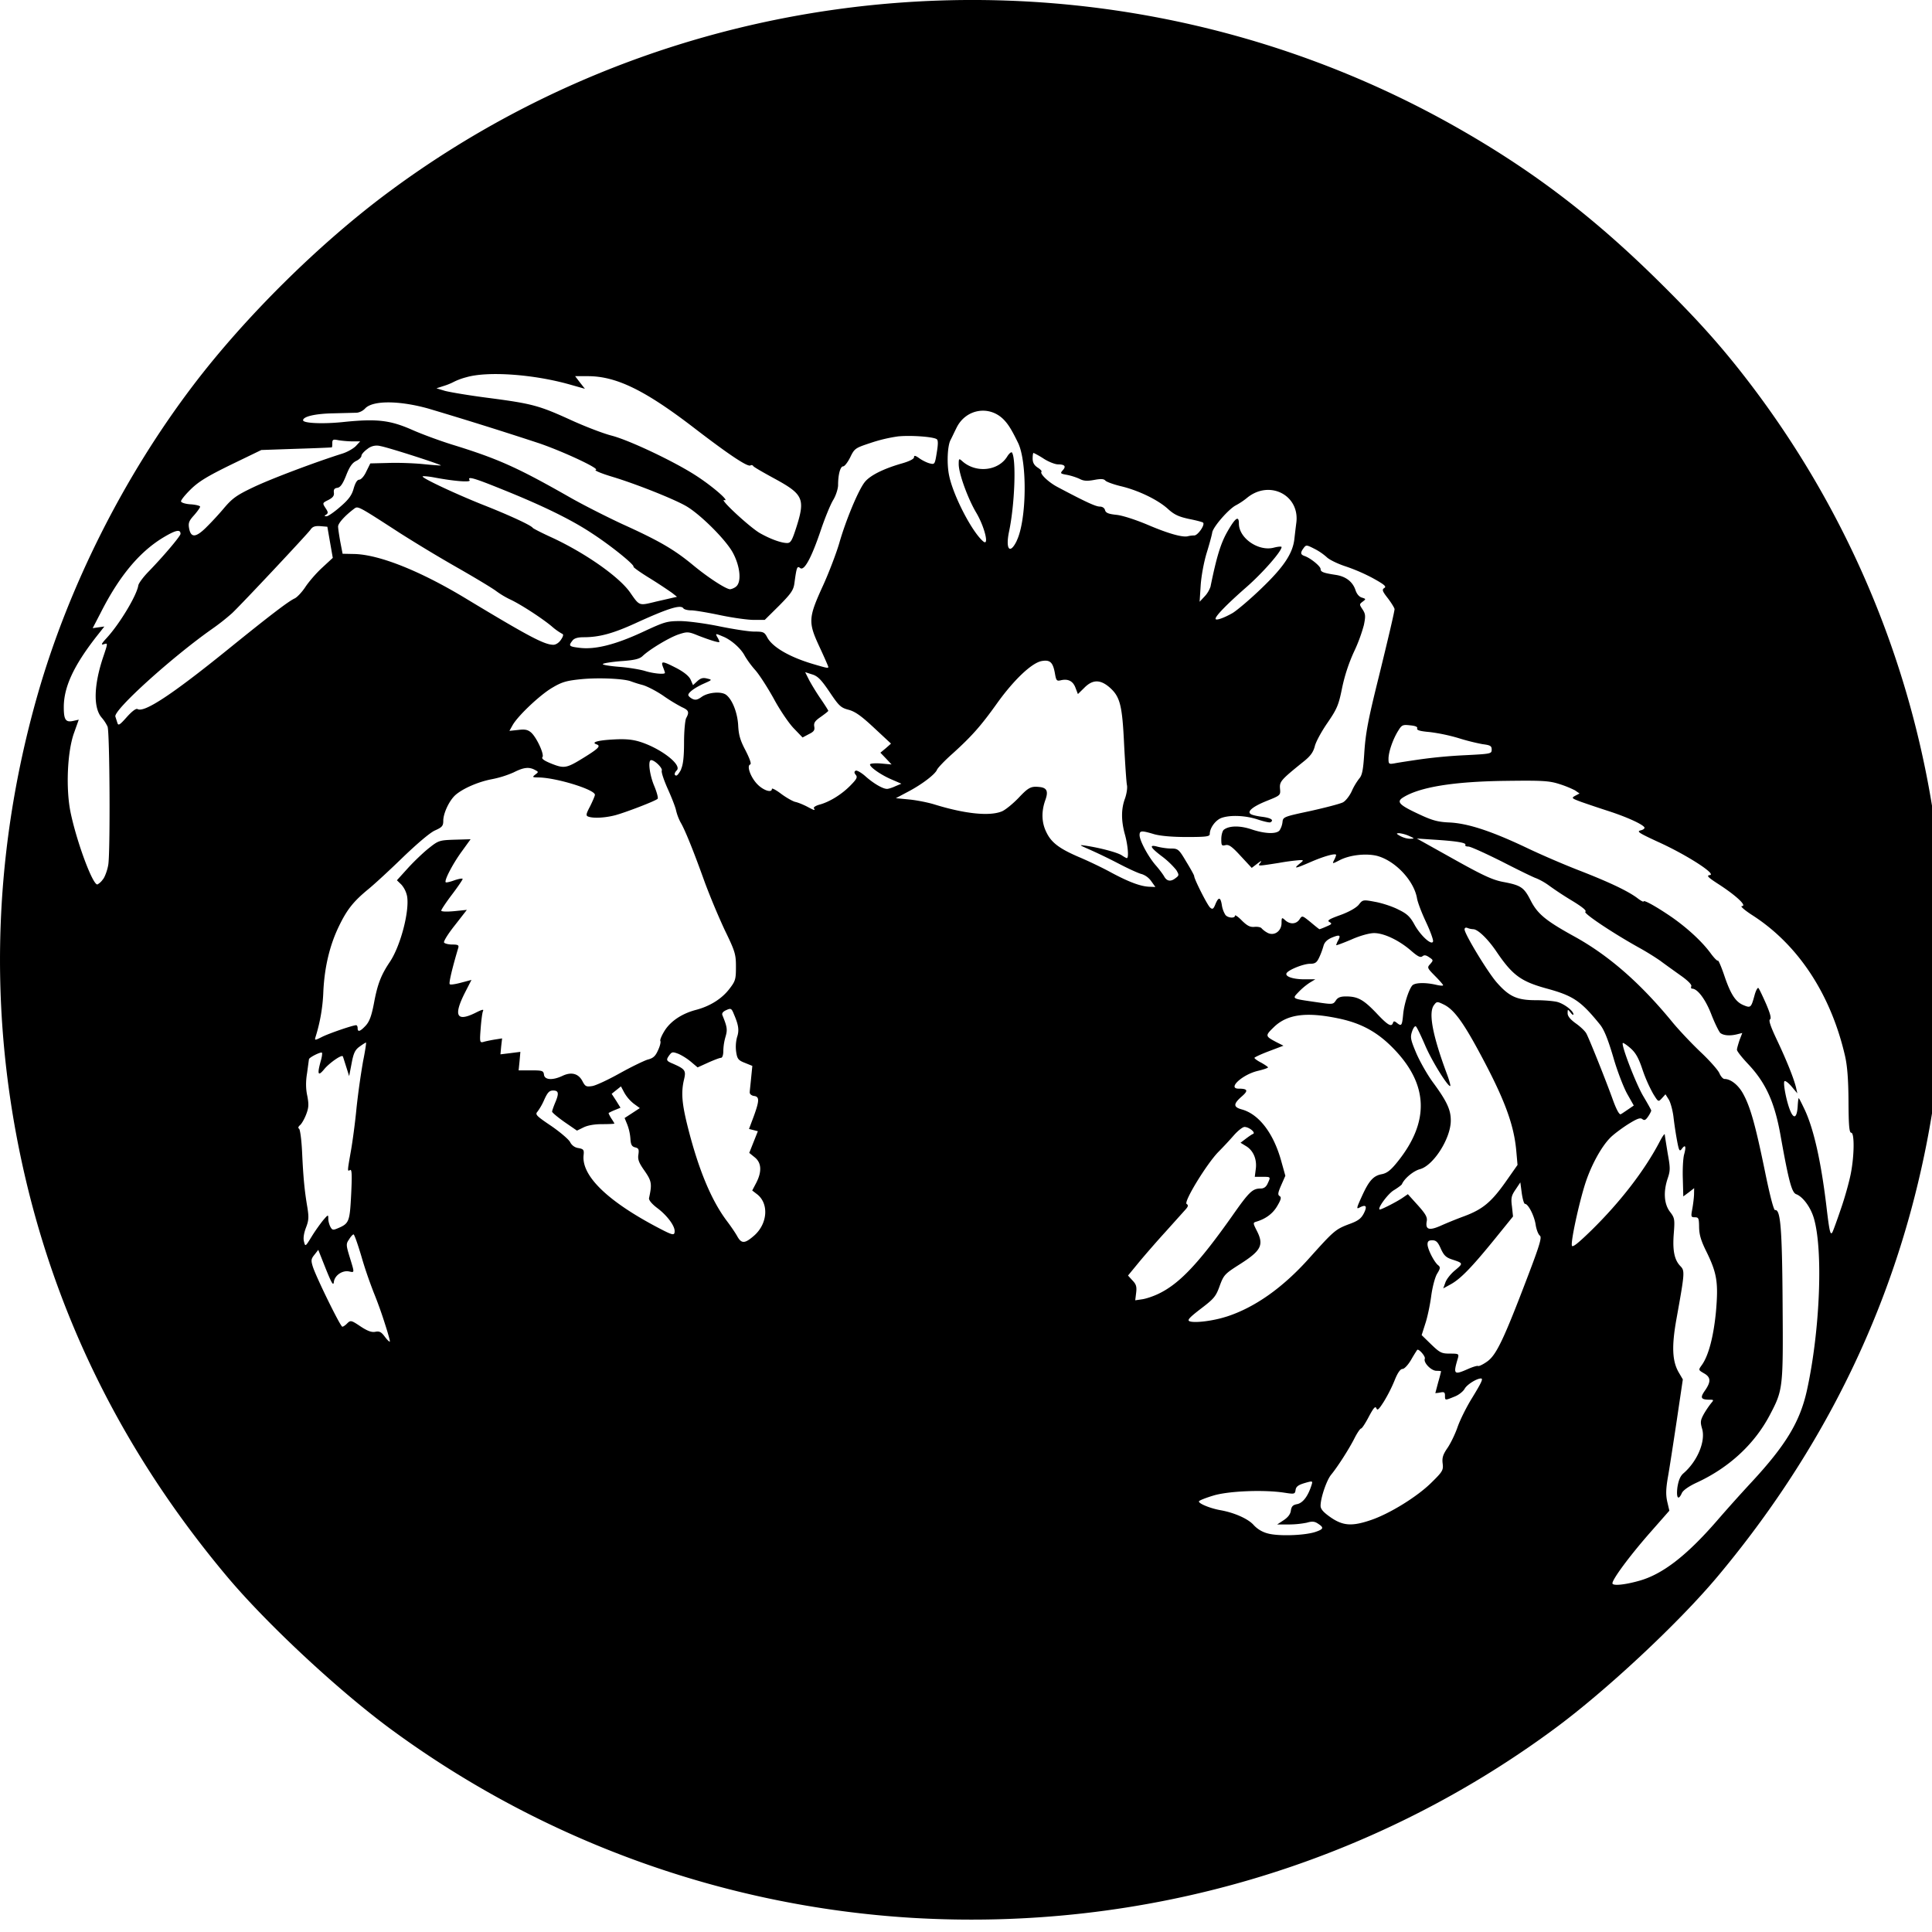 <svg xmlns="http://www.w3.org/2000/svg" width="64pt" height="64pt" viewBox="0 0 64 64"><path d="M30.21 63.531a32.463 32.463 0 0 1-17.3-6.277c-1.746-1.293-4.101-3.492-5.394-5.035-3.188-3.801-5.356-7.992-6.532-12.61-1.398-5.515-1.304-11.129.27-16.625C2.28 19.41 4.102 15.79 6.39 12.777c1.73-2.28 4.21-4.734 6.52-6.441 10.257-7.598 24.206-8.438 35.35-2.113 2.505 1.422 4.528 2.96 6.704 5.113 1.316 1.3 2.11 2.191 3.035 3.406 5.816 7.653 7.813 17.512 5.434 26.863-1.168 4.598-3.352 8.813-6.532 12.614-1.289 1.539-3.699 3.793-5.425 5.062-6.094 4.496-13.61 6.707-21.266 6.25zm24.071-11.16c.778-.21 1.578-.824 2.59-1.988a52.83 52.83 0 0 1 1.145-1.278c1.148-1.238 1.613-2.011 1.843-3.058.434-1.98.54-4.66.223-5.707-.11-.36-.363-.7-.582-.781-.145-.055-.246-.426-.516-1.938-.195-1.105-.488-1.746-1.066-2.363-.211-.223-.383-.438-.379-.485 0-.046.043-.187.086-.32l.09-.234-.172.043c-.234.058-.445.043-.555-.043-.047-.047-.183-.32-.297-.614-.191-.496-.457-.855-.64-.855-.031 0-.043-.035-.024-.082.02-.05-.125-.195-.367-.363-.219-.157-.52-.371-.664-.48a9.026 9.026 0 0 0-.648-.403c-.899-.496-1.91-1.172-1.832-1.219.054-.031-.09-.152-.422-.355-.266-.16-.524-.328-.774-.508a2.143 2.143 0 0 0-.43-.246c-.081-.024-.593-.274-1.132-.551-.547-.273-1.043-.5-1.117-.5-.075 0-.118-.023-.098-.055.039-.07-.285-.125-1.027-.172l-.582-.039 1.21.676c.977.547 1.297.695 1.649.762.59.11.691.18.91.61.23.452.5.675 1.473 1.21 1.133.63 2.172 1.54 3.23 2.832.23.278.657.727.946 1 .289.274.558.578.605.684.043.105.121.191.168.191.207 0 .46.2.617.488.242.438.41 1.047.719 2.547.168.828.297 1.317.34 1.309.18-.035.234.598.25 3.094.02 2.808.015 2.86-.422 3.691-.508.969-1.356 1.75-2.422 2.242-.262.121-.45.254-.492.344-.117.262-.192.172-.149-.184.036-.226.09-.367.192-.46.472-.403.75-1.075.625-1.489-.063-.219-.055-.277.066-.496.07-.117.149-.238.239-.351.085-.098.082-.11-.04-.11-.304 0-.34-.058-.171-.3.207-.297.199-.446-.032-.575-.187-.11-.187-.11-.07-.273.223-.309.39-.946.469-1.774.082-.96.035-1.265-.317-1.984-.175-.352-.238-.555-.242-.805-.004-.297-.015-.332-.14-.332-.13 0-.133-.023-.086-.273.027-.149.054-.364.058-.48l.004-.212-.18.141-.18.133-.015-.578c-.012-.32.008-.688.043-.813.074-.27.043-.347-.078-.183-.074.097-.094.066-.16-.293-.047-.258-.086-.52-.117-.786-.028-.207-.094-.457-.153-.554l-.11-.176-.12.133c-.117.125-.117.125-.285-.145a4.91 4.91 0 0 1-.352-.793c-.133-.402-.23-.57-.402-.722-.125-.11-.239-.184-.254-.172-.063.062.441 1.37.683 1.77.141.238.258.445.258.468 0 .02-.043.11-.101.195-.086.125-.125.141-.196.086-.07-.054-.18-.011-.496.188-.222.144-.48.34-.574.441-.297.305-.629.918-.82 1.512-.203.637-.477 1.883-.442 2.05.016.075.196-.066.637-.495.973-.953 1.781-2.004 2.277-2.957.09-.172.164-.274.164-.223.004.055.051.336.098.629.086.469.086.562 0 .816-.148.438-.125.844.07 1.106.157.203.168.246.13.726-.044.563.019.871.218 1.078.152.157.148.211-.129 1.75-.164.91-.14 1.399.074 1.77l.137.234-.203 1.371c-.113.75-.242 1.594-.293 1.875-.066.387-.07.579-.02.805l.07.297-.663.754c-.66.754-1.223 1.516-1.223 1.652 0 .09.39.055.867-.078zM43.566 50.75c.282-.094.301-.145.094-.277-.113-.078-.2-.082-.37-.032a3.08 3.08 0 0 1-.602.059h-.38l.22-.145c.144-.097.222-.203.234-.32.023-.137.066-.183.215-.21.187-.044.355-.263.472-.638.04-.132.035-.136-.234-.058-.207.062-.281.117-.297.226-.02.141-.035.145-.387.09-.676-.101-1.824-.054-2.324.094-.25.074-.469.16-.488.191-.04.067.36.235.71.297.466.082.923.29 1.098.489a.955.955 0 0 0 .465.28c.348.099 1.207.071 1.574-.046zm1.864-.402c.62-.215 1.511-.766 1.98-1.227.383-.375.406-.422.38-.64-.024-.188.01-.297.155-.508.106-.153.258-.465.34-.703.082-.235.297-.668.48-.961.31-.508.376-.645.294-.645-.145 0-.465.203-.54.34-.05.09-.199.21-.34.262-.316.129-.312.129-.312-.036 0-.109-.027-.128-.16-.101a1.12 1.12 0 0 1-.16.02l.094-.356a6.23 6.23 0 0 0 .097-.367c0-.008-.066-.016-.152-.016-.176 0-.441-.273-.387-.402.028-.078-.207-.344-.254-.29a5.55 5.55 0 0 0-.199.325c-.101.172-.226.305-.285.305-.074 0-.164.129-.266.386a5.005 5.005 0 0 1-.36.707c-.163.254-.21.297-.241.207-.035-.078-.094-.011-.25.282-.114.218-.227.39-.254.39-.031 0-.133.149-.223.328-.187.368-.562.95-.777 1.211-.149.188-.344.762-.344 1.02 0 .113.09.215.336.387.414.285.715.3 1.348.082zm3.203-5c.152-.067.304-.114.332-.098.023.016.164-.05.305-.152.3-.215.55-.743 1.335-2.805.41-1.074.477-1.313.403-1.363-.051-.04-.113-.2-.137-.356-.043-.297-.246-.695-.355-.695-.032 0-.078-.16-.106-.356l-.047-.355-.156.234c-.14.203-.16.282-.121.567l.035.328-.617.762c-.766.941-1.121 1.304-1.445 1.484l-.25.137.07-.192c.035-.11.18-.293.324-.41.274-.23.27-.234-.098-.355-.203-.067-.273-.133-.375-.356-.097-.222-.156-.281-.285-.281-.117 0-.156.035-.156.133 0 .156.211.574.344.687.086.067.086.106-.028.29-.07.117-.156.445-.195.742-.039.292-.125.703-.195.91l-.121.379.316.308c.29.278.344.305.621.305.285 0 .301.008.266.144-.164.547-.14.575.336.364zm-35.883-1.5a13.857 13.857 0 0 0-.375-1.043c-.152-.395-.29-.79-.406-1.196-.117-.39-.23-.718-.258-.718-.024 0-.094.074-.149.168-.101.144-.101.183.024.59.164.538.164.507-.031.468-.22-.039-.47.133-.496.352-.016.136-.07.05-.27-.446l-.246-.62-.125.16c-.113.14-.121.187-.055.398.114.355.914 1.988.977 1.988.031 0 .105-.05.164-.113.11-.106.133-.102.437.102.23.152.368.203.489.18.136-.028.199.003.312.155.082.11.156.184.172.168.012-.011-.062-.28-.164-.593zm27.871-.23c.945-.302 1.883-.966 2.762-1.954.797-.887.855-.941 1.3-1.11.305-.109.407-.187.497-.363.12-.238.07-.3-.14-.191-.114.063-.106.023.07-.363.238-.528.386-.692.671-.742.168-.036.29-.13.512-.407 1.066-1.324 1.027-2.55-.113-3.734-.54-.563-1.086-.863-1.856-1.02-1.066-.222-1.699-.132-2.136.301-.282.274-.278.29.09.485l.238.12-.485.184c-.261.098-.476.2-.476.219 0 .023.101.098.226.16.121.07.223.137.223.156 0 .02-.149.07-.332.114-.516.12-1.027.59-.64.59.304 0 .327.066.1.261-.28.246-.28.348 0 .426.575.156 1.063.797 1.317 1.734l.13.465-.138.313c-.109.25-.12.32-.05.36.062.042.047.112-.082.331-.149.254-.383.426-.704.52-.097.03-.097.05.016.273.258.492.168.676-.543 1.129-.508.324-.539.355-.676.727-.125.351-.195.425-.625.753-.386.297-.46.38-.367.415.172.062.774-.012 1.211-.153zm-2.246-.759c.688-.328 1.328-1 2.445-2.582.563-.804.672-.906.946-.906.105 0 .18-.059.226-.164.106-.227.106-.223-.176-.223h-.25l.032-.25c.047-.324-.078-.62-.317-.765l-.187-.114.168-.128c.093-.07.203-.149.246-.164.101-.04-.13-.231-.281-.231-.063 0-.215.121-.348.27a13.19 13.19 0 0 1-.52.558c-.386.395-1.16 1.66-1.05 1.723.062.039.054.086-.047.195l-.649.723c-.285.312-.683.77-.883 1.011l-.363.442.149.164c.125.129.144.21.12.41l-.03.246.238-.035c.133-.02.37-.102.531-.18zm-27.664-2.445c.16-.184.164-.184.164-.039 0 .082.035.2.07.266.059.109.09.113.239.05.382-.16.402-.214.449-1.129.031-.64.023-.835-.035-.804-.094.054-.094.054.023-.613.055-.305.145-.965.191-1.461a25.77 25.77 0 0 1 .215-1.528c.07-.343.11-.62.098-.62-.016 0-.11.058-.21.132-.15.105-.204.215-.267.555l-.082.425-.101-.32c-.055-.172-.102-.328-.11-.336-.039-.062-.425.207-.601.41-.219.27-.254.2-.129-.254.04-.132.055-.257.04-.277-.04-.035-.43.16-.43.219-.005.027-.032.234-.063.46-.047.282-.043.524.008.755.054.285.047.39-.04.617-.058.148-.148.308-.203.351-.058.051-.07.094-.03.118.034.023.081.367.1.77.04.866.083 1.292.173 1.823.054.332.05.438-.043.68-.07.184-.098.352-.067.465.043.176.047.172.258-.172.117-.191.293-.434.383-.543zm14.281.508c.438-.395.48-1.05.094-1.356l-.168-.129.133-.253c.191-.371.176-.664-.047-.844l-.184-.149.285-.718-.293-.075.157-.418c.191-.527.191-.652.008-.675-.082-.012-.145-.063-.141-.121 0-.047.027-.266.047-.485l.039-.39-.242-.098c-.22-.086-.258-.129-.293-.363a1.26 1.26 0 0 1 .027-.485c.078-.226.055-.402-.102-.765-.078-.196-.101-.207-.253-.137-.114.05-.157.11-.125.176.156.386.168.472.101.703a1.805 1.805 0 0 0-.074.472c0 .137-.031.231-.082.231-.043 0-.234.074-.426.16l-.344.156-.207-.175a1.96 1.96 0 0 0-.418-.27c-.195-.074-.222-.074-.304.031-.121.164-.114.196.09.282.43.187.46.234.39.53-.105.438-.07.813.133 1.614.352 1.383.77 2.383 1.273 3.059.137.18.297.414.356.523.144.258.254.246.57-.031zm-2.644-.145c0-.18-.258-.523-.578-.761-.176-.133-.282-.262-.27-.325.102-.472.09-.562-.148-.906-.192-.27-.23-.379-.204-.539.024-.172.008-.21-.109-.238-.11-.028-.144-.09-.156-.29a1.656 1.656 0 0 0-.106-.472l-.086-.21.254-.165.25-.164-.203-.148a1.274 1.274 0 0 1-.312-.364l-.11-.207-.152.121-.156.125.148.227.145.234-.184.075a1.956 1.956 0 0 0-.207.097c-.012.008.027.086.082.176.059.086.106.164.106.176 0 .011-.18.02-.407.02-.25 0-.476.038-.617.109l-.215.105-.414-.285c-.226-.16-.41-.313-.41-.344 0-.027.043-.152.094-.277.14-.324.129-.422-.059-.422-.125 0-.183.059-.293.3a2.022 2.022 0 0 1-.226.4c-.086.093-.04.14.453.472.3.207.586.45.629.539.054.105.156.18.273.195.172.032.192.059.172.239-.07.683.797 1.523 2.473 2.402.492.258.543.266.543.105zm38.636-.738c.13-.371.274-.894.325-1.156.12-.61.125-1.36.015-1.36-.066 0-.086-.25-.09-1.035-.004-.718-.039-1.172-.113-1.5-.469-2.043-1.547-3.687-3.062-4.664-.262-.168-.422-.308-.36-.308.184 0-.168-.332-.734-.703-.395-.254-.45-.31-.32-.325.222-.031-.79-.68-1.723-1.101-.633-.293-.715-.344-.574-.38.093-.019.144-.07.125-.1-.067-.11-.61-.352-1.192-.54a45.398 45.398 0 0 1-.894-.3c-.328-.122-.34-.133-.203-.208l.14-.074-.152-.105a3.522 3.522 0 0 0-.54-.215c-.327-.102-.573-.113-1.734-.098-1.75.02-2.886.207-3.433.559-.211.14-.106.246.55.55.434.204.622.254 1.008.27.61.031 1.38.285 2.536.832.488.235 1.289.578 1.777.766 1 .39 1.586.672 1.898.902.114.09.211.14.211.117 0-.07.453.188.942.524.527.37 1.008.816 1.289 1.203.11.148.215.254.23.23.02-.015.11.196.203.465.215.645.38.899.637 1.008.246.105.262.09.371-.305.043-.168.106-.285.133-.258.027.028.14.266.254.524.14.328.18.484.129.516-.051.027.023.242.226.671.325.684.563 1.282.637 1.586l.043.192-.187-.223c-.106-.125-.211-.203-.239-.18-.054.055.067.684.192.98.12.29.222.231.246-.151.008-.149.023-.266.035-.266.012 0 .102.18.207.402.297.649.531 1.703.707 3.157.102.87.133 1 .203.878.027-.054.156-.406.281-.777zm-13.218.547c.148-.066.472-.2.726-.293.613-.227.903-.461 1.383-1.14l.395-.563-.04-.453c-.078-.895-.398-1.75-1.246-3.317-.543-1.004-.836-1.39-1.164-1.547-.21-.101-.226-.101-.316.02-.191.246-.055.988.426 2.281.078.207.125.387.113.399-.059.058-.598-.797-.828-1.332-.137-.32-.274-.606-.309-.637-.031-.031-.086.039-.129.164-.066.195-.05.273.145.734.125.285.371.715.547.953.46.625.593.91.59 1.266 0 .59-.575 1.492-1.024 1.61-.215.058-.515.308-.594.496-.011.027-.132.117-.265.199-.207.12-.578.64-.465.64.059 0 .57-.261.75-.386l.176-.121.328.363c.262.293.324.402.297.535-.051.285.086.32.504.129zm6.18-3.844l.175-.12-.223-.395c-.12-.22-.332-.766-.46-1.22-.176-.589-.297-.894-.438-1.07-.633-.78-.883-.949-1.75-1.187-.871-.238-1.148-.441-1.691-1.246-.278-.406-.606-.723-.758-.723a.593.593 0 0 1-.184-.039c-.062-.027-.101-.008-.101.047 0 .152.777 1.434 1.074 1.766.406.46.668.578 1.289.578.277 0 .601.027.723.062.226.067.52.293.52.407 0 .035-.04.011-.095-.059-.093-.117-.097-.117-.097.02-.004.093.086.207.273.34.149.105.309.257.348.335.097.18.656 1.575.886 2.219.118.32.208.477.254.453.043-.023.157-.101.254-.168zm-33.41-1.191c.378-.211.792-.41.917-.45.184-.046.258-.113.344-.308.066-.137.098-.273.078-.309-.02-.035.047-.191.148-.351.204-.317.582-.563 1.036-.68.457-.121.847-.363 1.097-.687.207-.266.223-.325.223-.739 0-.418-.027-.511-.375-1.226a24.014 24.014 0 0 1-.652-1.559c-.368-1.027-.66-1.754-.805-1.996a1.673 1.673 0 0 1-.152-.402c-.024-.117-.153-.442-.278-.719-.125-.281-.215-.547-.195-.598.035-.082-.235-.347-.352-.347-.113 0-.054.484.102.855.09.215.137.402.113.426-.074.074-1.043.445-1.398.543-.344.09-.73.11-.899.047-.086-.031-.078-.082.063-.348.082-.168.156-.336.156-.375 0-.172-1.273-.566-1.867-.574-.207-.004-.215-.008-.11-.094.114-.086.114-.09-.011-.156-.196-.106-.371-.086-.703.082a3.386 3.386 0 0 1-.727.227c-.45.085-.969.312-1.21.53-.2.184-.395.598-.395.848 0 .172-.043.215-.278.32-.16.071-.578.427-1.047.876-.425.414-.949.898-1.16 1.07-.488.402-.703.668-.972 1.227-.301.62-.477 1.343-.516 2.164a5.71 5.71 0 0 1-.262 1.515c-.031.106-.011.102.23-.02.247-.12 1-.378 1.118-.382.027 0 .05.039.05.098 0 .14.083.113.266-.082.125-.137.196-.32.282-.782.113-.597.23-.902.52-1.332.355-.531.655-1.683.57-2.175a.84.84 0 0 0-.188-.383l-.149-.145.375-.414c.211-.23.524-.527.696-.66.304-.242.344-.254.84-.27l.53-.015-.296.41c-.293.402-.586.96-.527 1.016.011.015.144-.012.289-.067.152-.05.27-.07.27-.043 0 .028-.16.262-.352.516-.196.258-.356.5-.356.531 0 .035.164.043.422.02l.426-.043-.395.507c-.222.278-.383.536-.36.575.024.035.15.066.274.066.188 0 .223.02.196.113-.203.68-.317 1.168-.282 1.2.02.027.192 0 .38-.051l.34-.09-.212.414c-.39.766-.285.984.328.684.25-.125.301-.137.262-.055-.023.062-.055.316-.074.574-.035.438-.027.469.09.438.062-.02.23-.055.367-.078l.254-.04-.031.266-.024.262.332-.04.328-.042-.027.308-.031.305h.41c.375 0 .414.012.43.145.023.175.289.191.617.035.293-.137.523-.075.656.175.094.18.125.196.328.165.121-.02.531-.211.914-.426zm25.609-1.668c.02-.063.05-.063.136.008.145.113.164.086.2-.286.03-.335.183-.816.3-.957.082-.097.426-.109.785-.027.13.031.239.04.239.016 0-.02-.121-.16-.27-.309-.258-.262-.265-.277-.156-.394.105-.122.105-.13-.035-.223-.106-.074-.164-.082-.227-.031-.062.05-.156.004-.379-.192-.398-.343-.894-.578-1.218-.578-.157 0-.47.086-.758.215-.278.117-.5.2-.5.184a.697.697 0 0 1 .066-.157c.098-.18.05-.199-.215-.09-.152.067-.238.153-.27.27-.038.133-.085.262-.144.387-.078.168-.136.207-.297.207-.222 0-.707.195-.78.308-.071.11.206.207.589.207h.36l-.188.114a2.2 2.2 0 0 0-.367.308c-.22.23-.235.215.597.336.532.078.547.078.637-.054.063-.102.156-.137.336-.137.39 0 .578.105.996.539.387.414.512.488.563.336zm1.09-3.348c-.145-.305-.274-.652-.294-.773-.097-.582-.71-1.239-1.312-1.407-.36-.093-.895-.039-1.238.133-.258.133-.262.133-.2.008a.663.663 0 0 0 .07-.172c0-.07-.374.028-.835.227-.52.226-.59.238-.383.066.148-.117.148-.125.023-.125-.238.02-.472.051-.707.094-.726.113-.707.113-.601-.016.05-.066.012-.054-.102.035l-.191.145-.367-.395c-.285-.312-.391-.386-.5-.359-.13.031-.141.012-.141-.203 0-.133.04-.27.082-.305.176-.14.535-.144.918-.015.438.148.824.164.93.035a.66.66 0 0 0 .097-.27c.016-.175.032-.183.934-.375.504-.113.984-.238 1.07-.285.09-.047.223-.219.293-.375.063-.144.149-.285.246-.414.094-.102.13-.281.164-.805.043-.691.125-1.125.485-2.57.312-1.273.52-2.156.52-2.238-.005-.04-.102-.2-.22-.356-.187-.238-.203-.289-.117-.343.078-.047 0-.114-.39-.329a5.947 5.947 0 0 0-.93-.398c-.242-.082-.504-.21-.586-.29a1.928 1.928 0 0 0-.418-.284c-.254-.13-.27-.13-.351-.02-.114.153-.106.215.03.262.196.066.532.34.532.43 0 .097.086.132.496.195.34.05.567.227.66.504.043.133.125.226.215.25.133.043.137.047.024.133-.114.086-.114.093-.004.258.097.152.105.214.043.519a5.333 5.333 0 0 1-.336.902 5.71 5.71 0 0 0-.387 1.188c-.113.562-.168.687-.48 1.144-.196.282-.387.63-.422.778-.051.199-.149.332-.371.508-.754.609-.801.66-.782.898.02.219.016.223-.43.402-.472.188-.679.36-.535.442.043.031.22.07.387.09.285.039.383.109.262.18-.027.019-.211-.024-.406-.087-.399-.136-.91-.164-1.215-.058-.2.074-.39.332-.39.535 0 .082-.122.098-.766.098-.489 0-.875-.036-1.079-.094-.417-.125-.48-.121-.48.031 0 .184.29.719.535 1 .117.133.238.297.278.367.09.164.218.184.378.059.121-.09.121-.106.024-.27a2.797 2.797 0 0 0-.445-.43c-.418-.312-.477-.425-.176-.343.117.031.32.062.449.062.227 0 .258.02.5.43.148.242.266.453.266.484 0 .098.441.973.53 1.043.075.067.11.047.173-.113.105-.254.172-.242.215.04a.852.852 0 0 0 .117.316c.082.101.316.12.316.023 0-.035.106.035.23.164.18.176.274.223.422.207.106-.008.211.012.235.055a.792.792 0 0 0 .195.144c.219.114.461-.058.461-.328 0-.187.012-.191.121-.09.16.145.364.133.473-.027.09-.137.09-.133.367.09.152.129.285.234.293.234.016 0 .121-.039.234-.09.176-.074.196-.093.098-.148-.086-.047-.02-.094.36-.23.292-.106.523-.239.609-.34.133-.168.137-.176.547-.098.222.04.57.152.765.254.285.137.39.234.532.492.199.367.582.719.62.563.012-.051-.093-.344-.238-.649zm-9.098-1.344a.631.631 0 0 0-.309-.234c-.098-.02-.441-.176-.77-.348a18.5 18.5 0 0 0-.968-.468c-.356-.157-.36-.16-.113-.125.457.07 1.027.218 1.18.316.073.05.152.094.171.094.07 0 .035-.418-.058-.762-.133-.469-.133-.863-.004-1.21.054-.153.086-.352.066-.446-.02-.086-.059-.688-.094-1.336-.062-1.324-.133-1.598-.492-1.91-.305-.258-.555-.254-.828.023l-.211.207-.078-.203c-.082-.227-.246-.312-.488-.254-.133.031-.153.012-.192-.21-.066-.384-.16-.477-.441-.427-.328.059-.918.618-1.473 1.391-.543.762-.847 1.102-1.476 1.672-.266.234-.497.48-.52.539-.062.152-.508.492-.973.734l-.39.207.445.043c.242.024.621.098.832.164 1.012.313 1.836.399 2.242.227.114-.05.36-.25.547-.445.324-.344.41-.39.688-.36.254.024.304.145.195.442-.133.379-.121.742.04 1.062.163.34.433.543 1.093.824.289.122.773.352 1.07.516.586.313.977.457 1.266.461l.18.008zm-34.719-.07c.059-.082.14-.297.168-.473.07-.386.05-4.402-.023-4.578a1.322 1.322 0 0 0-.2-.304c-.281-.332-.254-1.098.067-2.036.144-.43.144-.433.011-.39-.105.035-.086-.012.094-.207.434-.473.996-1.41 1.047-1.742.012-.07.164-.278.344-.461.5-.516 1.054-1.172 1.054-1.246 0-.164-.168-.125-.609.144-.77.477-1.426 1.27-2.027 2.453l-.274.528.192-.028.195-.027-.277.351c-.743.957-1.067 1.657-1.067 2.32 0 .419.063.509.305.458l.191-.043-.164.46c-.218.63-.265 1.829-.11 2.598.204.993.747 2.45.895 2.399a.527.527 0 0 0 .184-.176zm43.258-1.43a1.152 1.152 0 0 0-.32-.09c-.114 0-.11.016.03.094.098.051.208.086.321.09.16-.004.16-.008-.031-.094zm-19.715-.918c-.02-.03.062-.085.191-.12.332-.09.735-.34 1.024-.637.203-.207.238-.27.172-.348-.051-.063-.059-.105-.004-.137.035-.023.183.059.32.18.27.242.586.426.723.422.043 0 .172-.04.277-.09l.195-.082-.324-.14c-.375-.16-.758-.438-.71-.505.015-.027.183-.039.37-.023l.34.031-.183-.195-.188-.195.18-.149.172-.152-.559-.52c-.426-.398-.629-.543-.848-.601-.257-.067-.32-.13-.629-.59-.28-.414-.394-.527-.578-.582l-.23-.074.133.265c.078.145.25.43.386.625.137.2.247.375.247.39 0 .017-.11.102-.247.2-.195.133-.238.2-.218.32.023.122-.012.172-.18.254l-.207.11-.297-.309c-.164-.172-.457-.605-.648-.96-.196-.356-.47-.786-.614-.954a3.226 3.226 0 0 1-.351-.473c-.125-.25-.457-.543-.735-.652-.242-.102-.246-.102-.18.023a.517.517 0 0 1 .071.157c0 .039-.27-.04-.703-.207-.324-.133-.363-.133-.64-.043-.31.101-.973.5-1.204.722-.101.094-.262.137-.726.168-.325.028-.59.07-.59.098 0 .027.242.066.547.09.3.023.683.086.851.137.293.09.66.12.66.062 0-.016-.027-.098-.062-.187-.082-.215-.024-.211.445.03.254.134.414.266.469.384l.078.18.145-.134c.109-.097.183-.12.32-.085.176.043.176.043-.106.168-.296.132-.515.293-.515.378 0 .032.058.086.129.125.105.051.172.04.324-.07.219-.148.652-.183.808-.055.204.165.368.594.391 1.004.016.317.067.5.246.836.137.27.2.446.153.461-.125.04.011.422.234.653.2.207.484.3.484.156 0-.035.137.035.301.16.168.125.379.246.469.27.094.019.265.09.394.156.254.136.278.14.227.054zm-4.402-1.289c.07-.144.101-.414.101-.89 0-.371.035-.739.07-.805.11-.2.086-.262-.14-.363a5.694 5.694 0 0 1-.625-.383c-.23-.156-.535-.313-.68-.352a4.353 4.353 0 0 1-.383-.12c-.226-.09-1.074-.13-1.66-.071-.465.047-.625.09-.933.273-.403.23-1.141.926-1.325 1.243l-.109.195.293-.031c.223-.028.316-.008.426.086.187.168.445.734.375.816-.04.05.062.121.308.219.43.168.493.152 1.137-.25.422-.266.492-.344.344-.395-.188-.066.05-.133.562-.16.399-.023.633 0 .883.078.692.219 1.399.766 1.215.946-.086.085-.09.171-.012.171.032 0 .102-.093.16-.207zm24.503-.332a16.693 16.693 0 0 1 1.497-.136c.828-.043.855-.047.855-.184 0-.121-.043-.148-.3-.18a7.134 7.134 0 0 1-.805-.203 6.028 6.028 0 0 0-.95-.199c-.32-.027-.437-.063-.414-.121.02-.05-.054-.086-.238-.102-.238-.027-.273-.011-.387.176-.172.27-.324.7-.324.934 0 .175.016.183.211.148.117-.023.5-.082.855-.133zM4.556 23.488c.215.133 1.136-.472 2.972-1.957 1.403-1.136 2.035-1.62 2.239-1.71.078-.04.234-.204.343-.368.106-.164.352-.453.551-.637l.363-.336-.09-.511-.09-.52-.234-.02c-.18-.011-.257.016-.328.122-.125.168-2.234 2.418-2.59 2.758a7.438 7.438 0 0 1-.68.535c-1.32.93-3.261 2.683-3.19 2.894l.07.219c.03.09.086.047.308-.203.172-.192.305-.293.356-.266zm22.883-1.394c0-.02-.133-.324-.297-.676-.375-.809-.368-.95.125-2.027.199-.438.437-1.067.535-1.399.215-.754.625-1.738.836-2.012.168-.222.613-.449 1.238-.628.246-.07.402-.149.402-.204 0-.07.043-.062.18.036.098.07.258.148.348.168.156.039.164.027.226-.36.047-.285.047-.414-.004-.445-.125-.082-.875-.133-1.285-.09a5.111 5.111 0 0 0-.914.219c-.496.164-.523.18-.664.472-.082.165-.187.301-.234.301-.094 0-.168.266-.168.617 0 .118-.07.344-.16.493-.094.152-.282.613-.418 1.02-.309.91-.547 1.347-.68 1.237-.098-.078-.117-.03-.188.497-.03.234-.109.347-.507.75l-.477.472h-.363c-.2 0-.7-.07-1.11-.156-.41-.086-.843-.16-.96-.16-.122 0-.239-.032-.262-.067-.086-.132-.5-.004-1.578.489-.758.347-1.211.468-1.727.468-.195 0-.316.036-.371.114-.137.175-.113.195.246.238.516.062 1.184-.11 2.07-.52.739-.343.809-.367 1.266-.367.27.004.844.082 1.297.176.445.09.96.172 1.144.172.297 0 .336.015.426.183.168.329.746.665 1.547.899.438.129.48.137.48.09zm-8.856-.903c.078-.113.09-.18.04-.195a2.014 2.014 0 0 1-.349-.25c-.343-.285-1.066-.75-1.386-.894a2.943 2.943 0 0 1-.465-.282c-.125-.093-.676-.425-1.223-.738-.652-.371-1.3-.762-1.937-1.164-1.43-.926-1.403-.91-1.535-.813-.297.223-.528.477-.528.586 0 .067.035.297.074.516l.075.387.394.008c.828.023 2.164.558 3.64 1.445 2.141 1.293 2.65 1.562 2.95 1.562.078 0 .184-.066.25-.168zm22.246-.882c.149-.09.594-.465.98-.84.727-.7 1.02-1.145 1.07-1.625.013-.114.04-.348.063-.524.121-.918-.89-1.437-1.632-.828a2.317 2.317 0 0 1-.368.246c-.238.121-.75.707-.785.899-.008.07-.09.375-.183.675-.094.305-.18.774-.2 1.079l-.035.543.168-.18c.086-.09.149-.2.192-.317.195-.957.328-1.406.539-1.789.277-.492.402-.59.402-.304 0 .484.652.933 1.16.797.14-.036.254-.043.254-.02 0 .145-.637.867-1.164 1.328-.617.54-1.023.95-1.023 1.047-.004.07.246-.008.562-.187zm-19.133-.372c.2-.046.446-.101.543-.125l.188-.042-.164-.13a16.766 16.766 0 0 0-.73-.48c-.313-.191-.56-.367-.548-.387.043-.058-.754-.703-1.375-1.105-.687-.457-1.652-.926-2.957-1.45-.96-.39-1.183-.452-1.097-.312.054.078-.477.04-1.153-.086-.203-.039-.386-.054-.402-.039-.047.047 1.086.578 1.988.938.825.324 1.598.676 1.657.765.015.024.312.176.656.332 1.105.516 2.222 1.301 2.578 1.82.305.438.285.43.816.302zm2.68-.5c.195-.144.148-.667-.098-1.125-.23-.43-1.082-1.277-1.547-1.546-.406-.235-1.648-.73-2.44-.97-.376-.112-.622-.218-.556-.23.16-.03-1.05-.597-1.867-.879a133.64 133.64 0 0 0-3.691-1.156c-.957-.265-1.824-.27-2.078-.004a.47.47 0 0 1-.274.145l-.785.02c-.594.011-1 .105-1 .23 0 .101.68.129 1.36.055 1.085-.11 1.523-.059 2.25.261.335.149.933.367 1.324.489 1.52.468 2.16.757 3.851 1.718.453.262 1.258.668 1.785.914 1.235.559 1.723.844 2.356 1.368.496.41 1.086.793 1.223.793a.452.452 0 0 0 .187-.082zm9.305-1.527c.328-.676.355-2.598.043-3.242-.196-.402-.309-.59-.446-.738-.472-.52-1.277-.399-1.59.238-.07.137-.132.277-.203.414-.101.2-.125.793-.043 1.176.137.668.766 1.879 1.133 2.18.203.164.035-.504-.242-.965-.277-.47-.574-1.29-.574-1.594 0-.191.008-.2.117-.102.45.403 1.191.328 1.488-.152.067-.11.14-.164.16-.133.145.23.09 1.727-.097 2.613-.125.594.027.778.254.31zm-7.305-.43c.305-.953.234-1.105-.703-1.617-.375-.203-.7-.39-.719-.422a.066.066 0 0 0-.094-.023c-.093.059-.722-.363-1.851-1.23-1.645-1.266-2.598-1.727-3.535-1.727h-.422l.16.21.164.208-.496-.14c-1.195-.34-2.719-.45-3.43-.243a2.138 2.138 0 0 0-.414.152 1.95 1.95 0 0 1-.324.133l-.254.082.285.086c.164.043.828.156 1.488.239 1.418.187 1.637.25 2.707.738.446.203 1.043.433 1.32.504.59.152 2.095.867 2.802 1.328.55.355 1.136.867.933.808-.187-.054.828.887 1.172 1.09.344.196.703.328.902.332.122.004.168-.07.309-.508zm13.184.258c.12 0 .367-.355.293-.425-.016-.02-.227-.075-.465-.122-.34-.074-.489-.14-.703-.336-.332-.3-.977-.613-1.559-.75-.238-.058-.465-.14-.508-.183-.047-.059-.144-.067-.37-.024-.231.043-.356.036-.485-.035a2.088 2.088 0 0 0-.418-.133c-.223-.039-.23-.05-.14-.152.12-.129.066-.195-.157-.195-.094 0-.309-.082-.473-.188a2.86 2.86 0 0 0-.336-.191c-.02 0-.031.082-.031.187 0 .133.05.22.164.297.09.055.149.121.129.137-.066.063.223.344.523.504.942.5 1.274.652 1.407.652.086 0 .16.047.175.121.028.09.114.125.38.153.199.02.64.164 1.038.332.676.289 1.16.425 1.332.375a.861.861 0 0 1 .208-.024zm-32.727-.27c.152-.148.422-.437.594-.644.27-.316.414-.422.965-.683.57-.274 2.05-.832 2.945-1.114.164-.05.363-.164.45-.25l.144-.156h-.258c-.14 0-.352-.02-.465-.039-.172-.035-.2-.023-.2.098 0 .07-.003.136-.019.14-.008.004-.535.028-1.172.047l-1.16.04-1 .484c-.781.382-1.074.558-1.34.82-.187.184-.332.363-.32.402.016.043.164.086.332.094.16.012.3.047.3.078s-.093.16-.202.285c-.172.188-.196.258-.16.446.062.304.222.293.566-.047zm4.441-.683c.274-.234.383-.383.442-.605.055-.188.117-.29.187-.29.059-.003.164-.12.23-.269l.134-.27.601-.015c.332-.012.856.008 1.16.039.305.031.567.05.575.043.027-.027-1.735-.594-1.997-.64a.482.482 0 0 0-.433.093c-.11.078-.2.18-.2.227 0 .05-.077.125-.175.172-.129.062-.219.19-.332.48-.113.285-.192.395-.29.41-.1.012-.128.059-.116.156.015.106-.032.168-.184.247-.195.097-.2.101-.094.265.09.133.094.172.024.219-.07.043-.067.055.011.055.055 0 .262-.145.457-.317zm0 0"/></svg>